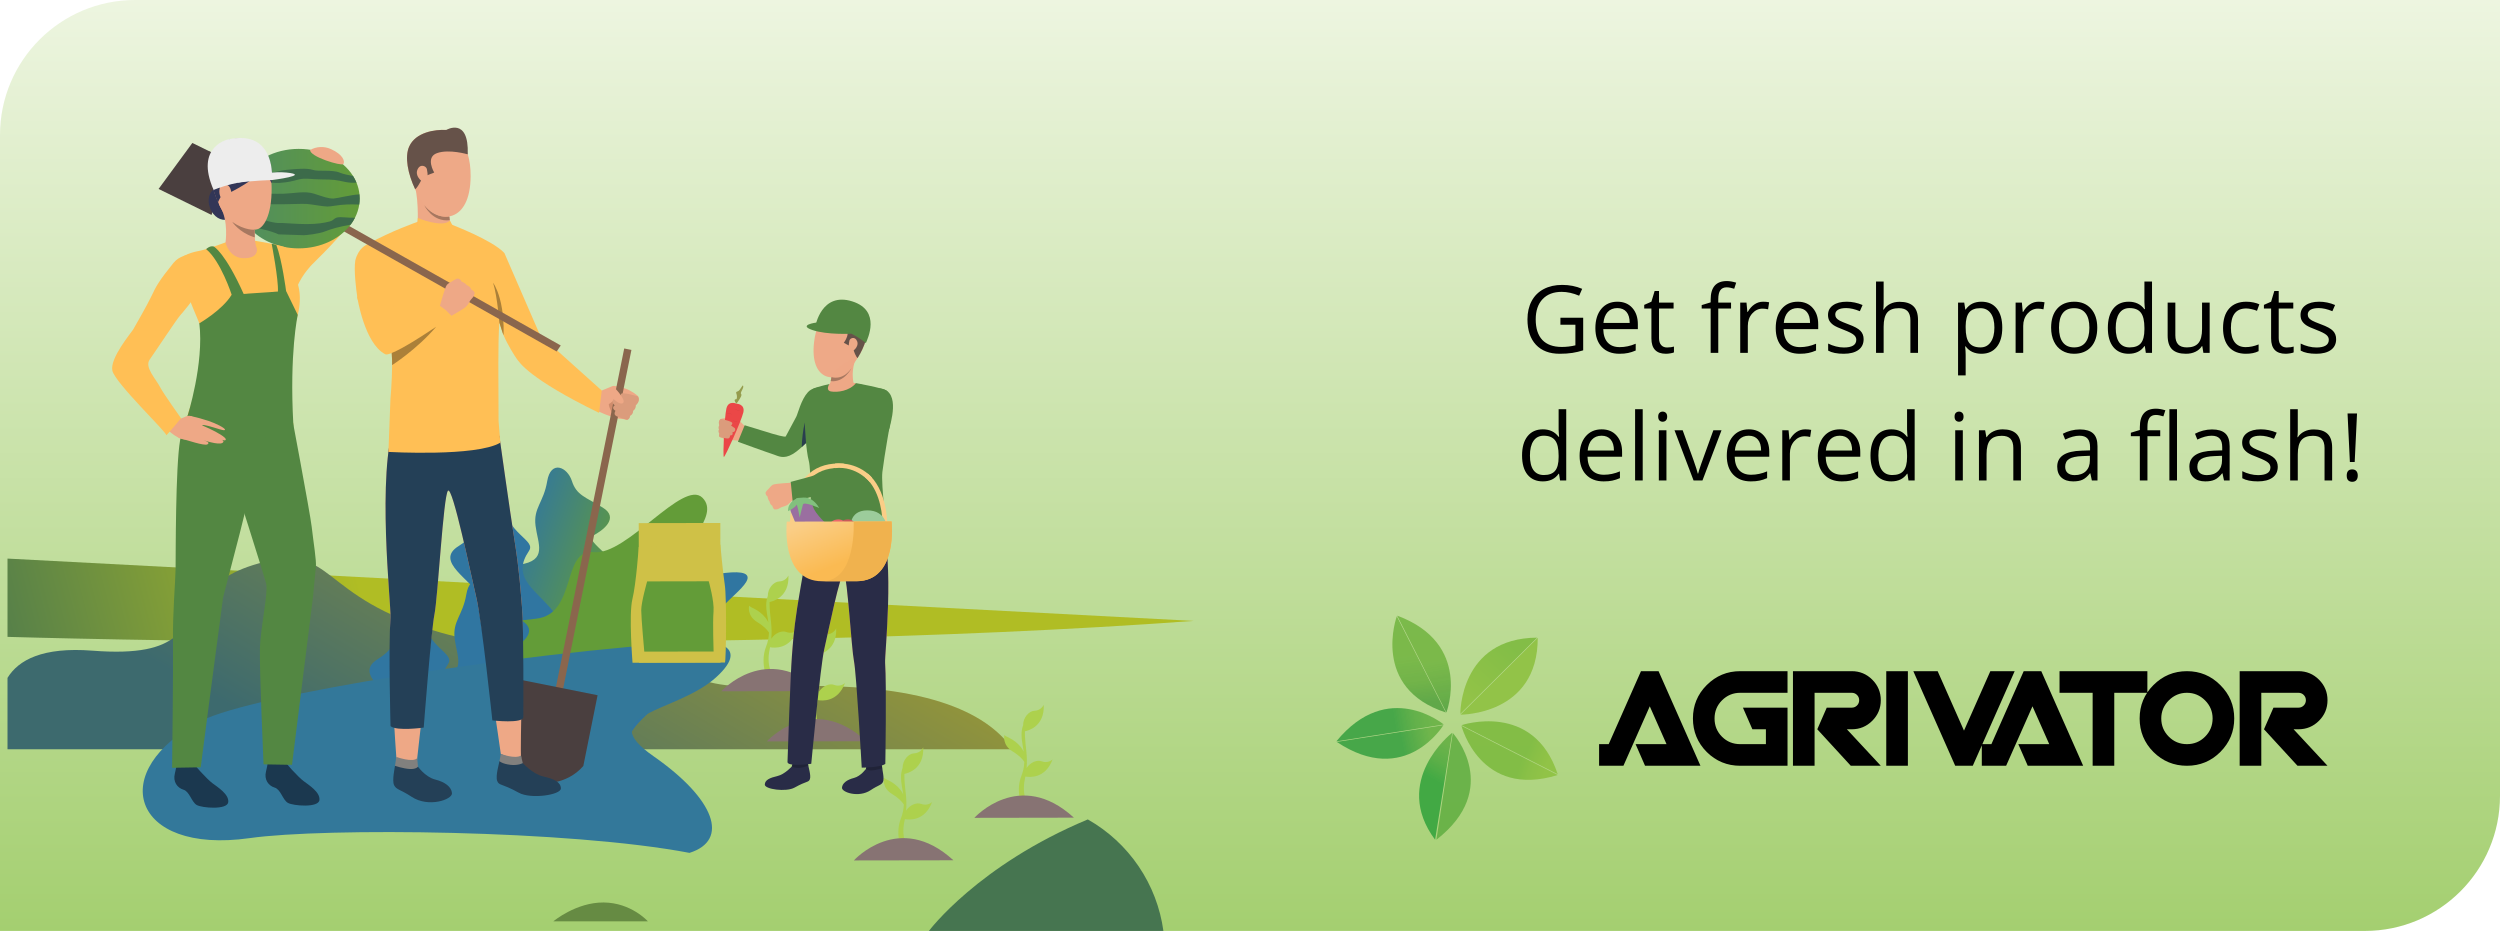 <svg width="333" height="124" viewBox="0 0 333 124" fill="none" xmlns="http://www.w3.org/2000/svg">
<path d="M0 18C0 8.059 8.059 0 18 0H333V106C333 115.941 324.941 124 315 124H0V18Z" fill="url(#paint0_linear)"/>
<path d="M193.333 97.688C193.333 97.688 185.31 104.011 191.156 111.856L193.437 97.614L193.333 97.688Z" fill="url(#paint1_linear)"/>
<path d="M191.324 111.856L193.512 97.633C193.576 97.707 200.113 105.036 191.324 111.856Z" fill="url(#paint2_linear)"/>
<path d="M194.665 96.684C194.665 96.684 197.164 106.437 207.49 103.231L194.665 96.684Z" fill="url(#paint3_linear)"/>
<path d="M194.665 96.594C194.665 96.594 204.269 93.344 207.49 103.126L194.665 96.594Z" fill="url(#paint4_linear)"/>
<path d="M194.516 95.088C194.516 95.088 194.407 84.992 204.746 84.933L194.516 95.088Z" fill="url(#paint5_linear)"/>
<path d="M204.828 84.947L194.531 95.192C194.531 95.192 204.865 95.299 204.828 84.947Z" fill="url(#paint6_linear)"/>
<path d="M192.592 94.909L186.055 82.09C186.055 82.09 182.556 91.643 192.592 94.909Z" fill="url(#paint7_linear)"/>
<path d="M186.095 82L192.657 94.909C192.657 94.909 196.196 85.728 186.095 82Z" fill="url(#paint8_linear)"/>
<path d="M178.06 98.824L192.257 96.594C192.257 96.594 187.223 104.941 178.06 98.824Z" fill="url(#paint9_linear)"/>
<path d="M178 98.749L192.309 96.505C192.309 96.505 184.897 90.316 178 98.749Z" fill="url(#paint10_linear)"/>
<path d="M219.12 102L217.86 99.12H221.982L219.75 94.08L216.24 102H213V99.12H214.278L218.58 89.4H220.92L226.5 102H219.12ZM231.798 102C230.058 102 228.57 101.388 227.334 100.164C226.11 98.928 225.498 97.44 225.498 95.7C225.498 93.96 226.11 92.478 227.334 91.254C228.57 90.018 230.058 89.4 231.798 89.4H238.098V92.28H231.798C230.85 92.28 230.04 92.616 229.368 93.288C228.708 93.948 228.378 94.752 228.378 95.7C228.378 96.66 228.708 97.47 229.368 98.13C230.028 98.79 230.838 99.12 231.798 99.12H235.218V97.14H233.418L232.158 94.26H238.098V102H231.798ZM246.526 102L242.062 97.14L243.322 94.26H246.652C246.928 94.26 247.162 94.164 247.354 93.972C247.546 93.78 247.642 93.546 247.642 93.27C247.642 92.994 247.546 92.76 247.354 92.568C247.162 92.376 246.928 92.28 246.652 92.28H241.702V102H238.822V89.4H246.652C247.72 89.4 248.632 89.778 249.388 90.534C250.144 91.29 250.522 92.202 250.522 93.27C250.522 94.338 250.144 95.25 249.388 96.006C248.632 96.762 247.72 97.14 246.652 97.14H246.004L250.522 102H246.526ZM251.25 102V89.4H254.13V102H251.25ZM262.774 102H260.434L254.854 89.4H258.094L261.604 97.32L265.114 89.4H268.354L262.774 102ZM270.097 102L268.837 99.12H272.959L270.727 94.08L267.217 102H263.977V99.12H265.255L269.557 89.4H271.897L277.477 102H270.097ZM281.62 92.28V102H278.74V92.28H274.33V89.4H286.03V92.28H281.62ZM294.72 95.7C294.72 94.764 294.384 93.96 293.712 93.288C293.04 92.616 292.236 92.28 291.3 92.28C290.364 92.28 289.56 92.616 288.888 93.288C288.216 93.96 287.88 94.764 287.88 95.7C287.88 96.648 288.216 97.458 288.888 98.13C289.548 98.79 290.352 99.12 291.3 99.12C292.248 99.12 293.052 98.79 293.712 98.13C294.384 97.458 294.72 96.648 294.72 95.7ZM297.6 95.7C297.6 97.44 296.982 98.928 295.746 100.164C294.522 101.388 293.04 102 291.3 102C289.56 102 288.072 101.388 286.836 100.164C285.612 98.928 285 97.44 285 95.7C285 93.96 285.612 92.478 286.836 91.254C288.072 90.018 289.56 89.4 291.3 89.4C293.04 89.4 294.522 90.018 295.746 91.254C296.982 92.478 297.6 93.96 297.6 95.7ZM306.028 102L301.564 97.14L302.824 94.26H306.154C306.43 94.26 306.664 94.164 306.856 93.972C307.048 93.78 307.144 93.546 307.144 93.27C307.144 92.994 307.048 92.76 306.856 92.568C306.664 92.376 306.43 92.28 306.154 92.28H301.204V102H298.324V89.4H306.154C307.222 89.4 308.134 89.778 308.89 90.534C309.646 91.29 310.024 92.202 310.024 93.27C310.024 94.338 309.646 95.25 308.89 96.006C308.134 96.762 307.222 97.14 306.154 97.14H305.506L310.024 102H306.028Z" fill="black"/>
<g clip-path="url(#clip0)">
<path d="M159 82.704L1 74.403V84.831C1 84.831 93.017 87.576 159 82.704Z" fill="url(#paint11_linear)"/>
<path d="M134.876 99.802H1V90.292C2.457 87.909 5.688 86.152 12.319 86.669C18.467 87.15 21.449 86.295 23.283 84.832C26.674 82.131 26.145 77.344 34.454 75.046C44.741 72.195 41.996 79.488 58.743 84.272C59.495 84.486 60.203 84.669 60.877 84.828C66.367 86.133 69.439 85.714 71.569 84.828C75.018 83.391 76.003 80.739 80.807 82.219C83.505 83.05 85.323 83.939 86.647 84.828C92.055 88.44 89.185 91.997 104.265 91.45C123.028 90.77 131.399 94.82 134.876 99.802Z" fill="url(#paint12_linear)"/>
<path d="M73.706 122.722C73.706 122.722 76.727 120.18 80.41 120.21C84.093 120.241 86.296 122.722 86.296 122.722H73.706Z" fill="#668B43"/>
<path d="M154.965 124H123.732C123.732 124 130.255 115.252 144.895 109.147C147.606 110.684 149.924 112.824 151.67 115.4C153.417 117.976 154.544 120.919 154.965 124Z" fill="url(#paint13_linear)"/>
<path d="M71.808 92.183C71.808 92.183 74.088 91.183 74.735 89.006C75.382 86.828 75.796 83.829 77.563 83.057C79.33 82.285 83.044 80.223 83.152 77.643C83.26 75.063 77.671 72.004 78.958 71.359C80.246 70.715 82.567 69.006 80.284 67.609C77.999 66.213 76.786 65.968 76.181 64.078C75.577 62.188 73.373 61.219 72.887 64.096C72.401 66.972 71.036 67.628 71.333 70.027C71.63 72.425 73.012 74.68 69.157 75.215C65.301 75.749 66.704 78.349 67.564 80.243C68.424 82.137 68.642 89.609 68.899 90.908C69.155 92.207 70.232 93.056 71.808 92.183Z" fill="url(#paint14_linear)"/>
<path d="M70.836 93.487C70.836 93.487 76.071 91.516 77.703 91.871C79.334 92.225 82.361 93.084 83.556 91.723C84.75 90.362 85.715 85.77 89.549 86.284C93.384 86.797 94.798 85.886 94.577 83.598C94.355 81.31 100.569 77.85 99.449 76.593C98.329 75.337 89.86 77.65 87.344 78.529C84.828 79.407 82.389 77.402 80.999 79.839C79.61 82.275 74.961 84.359 73.415 83.94C71.868 83.522 70.621 83.305 70.242 85.619C69.863 87.933 68.3 89.352 67.889 90.787C67.477 92.222 66.93 93.265 70.836 93.487Z" fill="url(#paint15_linear)"/>
<path d="M66.955 66.838C66.769 65.424 64.327 64.768 63.943 66.542C63.559 68.316 64.455 70.663 61.102 72.726C57.749 74.788 62.874 77.226 64.128 79.702C65.383 82.178 65.164 84.897 66.208 87.044C67.253 89.192 67.01 93.365 68.822 92.412C70.635 91.46 70.049 89.188 71.093 86.693C72.138 84.199 75.633 83.616 73.287 80.949C70.941 78.282 68.183 76.747 70.455 73.387C71.46 71.907 67.533 71.236 66.955 66.838Z" fill="url(#paint16_linear)"/>
<path d="M67.653 92.068C67.653 92.068 69.463 90.379 68.538 86.747C67.612 83.114 65.863 83.009 71.397 82.41C76.931 81.812 74.742 73.038 79.094 73.545C83.446 74.053 91.021 63.755 93.566 66.3C96.111 68.846 90.028 73.066 91.618 75.531C93.207 77.997 92.732 80.259 87.594 80.417C82.456 80.575 87.833 89.967 80.984 89.848C74.135 89.73 73.072 98.332 67.653 92.068Z" fill="url(#paint17_linear)"/>
<path d="M61.038 107.242C61.038 107.242 63.318 106.242 63.965 104.065C64.612 101.888 65.026 98.888 66.793 98.116C68.56 97.344 72.273 95.282 72.382 92.702C72.491 90.122 66.9 87.063 68.188 86.419C69.476 85.776 71.797 84.065 69.513 82.669C67.229 81.272 66.016 81.028 65.411 79.137C64.807 77.247 62.602 76.278 62.117 79.155C61.631 82.032 60.266 82.688 60.562 85.086C60.858 87.484 62.242 89.74 58.386 90.275C54.531 90.81 55.934 93.408 56.794 95.302C57.654 97.196 57.871 104.668 58.129 105.968C58.386 107.267 59.465 108.116 61.038 107.242Z" fill="url(#paint18_linear)"/>
<path d="M60.066 108.545C60.066 108.545 65.301 106.574 66.932 106.928C68.563 107.282 71.591 108.142 72.787 106.78C73.982 105.419 74.945 100.828 78.78 101.341C82.615 101.854 84.028 100.944 83.807 98.656C83.587 96.367 89.8 92.908 88.68 91.651C87.559 90.393 79.091 92.708 76.575 93.586C74.059 94.465 71.62 92.459 70.229 94.896C68.839 97.333 64.192 99.416 62.645 98.999C61.099 98.581 59.851 98.363 59.473 100.677C59.094 102.991 57.531 104.41 57.12 105.845C56.708 107.279 56.161 108.323 60.066 108.545Z" fill="url(#paint19_linear)"/>
<path d="M56.185 81.896C55.999 80.482 53.557 79.831 53.173 81.6C52.79 83.37 53.685 85.721 50.333 87.785C46.98 89.848 52.105 92.285 53.359 94.761C54.613 97.237 54.394 99.956 55.439 102.103C56.484 104.25 56.24 108.423 58.053 107.471C59.865 106.52 59.278 104.247 60.323 101.752C61.368 99.258 64.862 98.675 62.516 96.008C60.17 93.341 57.413 91.806 59.685 88.447C60.69 86.966 56.764 86.295 56.185 81.896Z" fill="url(#paint20_linear)"/>
<path d="M56.884 107.127C56.884 107.127 58.694 105.437 57.769 101.805C56.843 98.173 55.093 98.068 60.627 97.47C66.161 96.872 63.972 88.092 68.324 88.604C72.677 89.115 80.25 78.816 82.798 81.361C85.347 83.905 79.26 88.126 80.849 90.592C82.438 93.058 81.964 95.319 76.826 95.477C71.689 95.635 77.065 105.027 70.216 104.908C63.368 104.79 62.301 113.391 56.884 107.127Z" fill="url(#paint21_linear)"/>
<path d="M95.364 90.236C90.108 94.991 78.842 95.01 87.044 100.725C95.246 106.441 97.198 111.915 91.841 113.603C75.833 110.552 43.272 110.22 33.247 111.639C17.451 113.875 13.992 102.588 26.973 95.949C33.39 92.668 67.937 86.996 93.568 85.408H93.575C93.822 85.413 100.526 85.568 95.364 90.236Z" fill="url(#paint22_linear)"/>
<path d="M102.569 86.21C103.115 86.314 105.222 86.528 106.194 83.939C105.999 84.109 105.761 84.222 105.505 84.265C105.25 84.308 104.987 84.279 104.747 84.183C104.126 83.952 103.205 84.326 102.736 85.087C102.886 83.441 102.576 82.312 102.517 80.811C102.507 80.583 102.506 80.376 102.51 80.186C102.885 80.117 105.159 79.581 105.018 76.654C104.906 76.887 104.732 77.085 104.514 77.225C104.297 77.365 104.044 77.443 103.785 77.448C103.048 77.485 102.265 78.357 102.272 79.379C102.127 79.777 102.055 80.198 102.059 80.622C102.049 81.349 102.237 82.096 102.351 82.917C102.246 82.686 102.112 82.469 101.953 82.272C101.011 81.115 99.983 80.974 99.789 80.677C99.789 80.677 99.426 81.996 100.893 82.883C101.792 83.426 102.228 83.941 102.432 84.26C102.408 84.908 102.273 85.547 102.034 86.15C101.127 88.462 102.379 90.882 102.379 90.882L103.18 90.388C103.18 90.388 101.963 88.99 102.52 86.49C102.54 86.391 102.548 86.305 102.569 86.21Z" fill="#ADD14D"/>
<path d="M96.076 92.078C96.076 92.078 102.085 85.406 109.336 92.056L96.076 92.078Z" fill="#877373"/>
<path d="M108.93 93.252C109.475 93.355 111.582 93.57 112.555 90.98C112.36 91.15 112.121 91.263 111.866 91.306C111.61 91.349 111.348 91.321 111.108 91.224C110.487 90.994 109.565 91.368 109.095 92.128C109.246 90.482 108.936 89.353 108.877 87.852C108.868 87.624 108.867 87.418 108.871 87.227C109.245 87.158 111.519 86.623 111.378 83.696C111.266 83.929 111.092 84.126 110.875 84.267C110.657 84.407 110.405 84.484 110.146 84.49C109.408 84.526 108.626 85.399 108.633 86.42C108.488 86.818 108.416 87.24 108.42 87.663C108.411 88.391 108.598 89.137 108.712 89.959C108.606 89.728 108.473 89.511 108.314 89.313C107.372 88.156 106.344 88.015 106.15 87.718C106.15 87.718 105.787 89.037 107.254 89.925C108.153 90.467 108.588 90.983 108.793 91.302C108.769 91.95 108.634 92.589 108.395 93.192C107.488 95.503 108.739 97.924 108.739 97.924L109.541 97.43C109.541 97.43 108.323 96.031 108.88 93.531C108.9 93.433 108.911 93.347 108.93 93.252Z" fill="#ADD14D"/>
<path d="M102.139 98.756C102.139 98.756 108.149 92.084 115.399 98.734L102.139 98.756Z" fill="#877373"/>
<path d="M120.525 109.107C121.07 109.211 123.178 109.425 124.149 106.835C123.954 107.005 123.716 107.118 123.461 107.161C123.205 107.204 122.943 107.176 122.703 107.079C122.082 106.849 121.16 107.223 120.691 107.984C120.841 106.338 120.531 105.208 120.472 103.707C120.463 103.479 120.462 103.273 120.466 103.082C120.84 103.014 123.114 102.478 122.973 99.552C122.861 99.785 122.687 99.982 122.47 100.123C122.252 100.263 122 100.34 121.741 100.346C121.004 100.383 120.221 101.255 120.228 102.277C120.083 102.675 120.011 103.096 120.015 103.52C120.006 104.247 120.193 104.993 120.308 105.815C120.201 105.584 120.068 105.368 119.909 105.17C118.967 104.013 117.939 103.872 117.745 103.575C117.745 103.575 117.382 104.894 118.849 105.78C119.748 106.324 120.183 106.839 120.388 107.158C120.364 107.806 120.229 108.445 119.99 109.047C119.082 111.359 120.335 113.78 120.335 113.78L121.136 113.286C121.136 113.286 119.918 111.888 120.475 109.387C120.495 109.288 120.506 109.202 120.525 109.107Z" fill="#ADD14D"/>
<path d="M113.734 114.611C113.734 114.611 119.744 107.939 126.994 114.589L113.734 114.611Z" fill="#877373"/>
<path d="M136.577 103.432C137.123 103.536 139.23 103.75 140.202 101.161C140.007 101.331 139.768 101.443 139.513 101.487C139.257 101.53 138.995 101.501 138.755 101.405C138.133 101.173 137.213 101.548 136.743 102.308C136.894 100.663 136.584 99.533 136.524 98.032C136.514 97.805 136.514 97.597 136.518 97.407C136.892 97.339 139.166 96.802 139.025 93.876C138.914 94.109 138.739 94.307 138.522 94.447C138.304 94.587 138.052 94.665 137.793 94.671C137.055 94.707 136.272 95.579 136.28 96.601C136.134 96.999 136.062 97.42 136.067 97.844C136.057 98.571 136.245 99.317 136.358 100.138C136.253 99.908 136.119 99.691 135.96 99.493C135.018 98.337 133.99 98.196 133.796 97.899C133.796 97.899 133.433 99.218 134.9 100.104C135.799 100.648 136.235 101.163 136.44 101.482C136.415 102.13 136.281 102.769 136.041 103.372C135.134 105.683 136.387 108.104 136.387 108.104L137.187 107.61C137.187 107.61 135.971 106.212 136.527 103.712C136.547 103.613 136.558 103.528 136.577 103.432Z" fill="#ADD14D"/>
<path d="M129.784 108.937C129.784 108.937 135.793 102.265 143.044 108.914L129.784 108.937Z" fill="#877373"/>
<path d="M79.833 52.15C79.833 52.15 81.351 51.519 81.585 51.43C81.819 51.341 82.503 51.499 83.272 51.747C84.04 51.996 84.966 52.678 85.004 52.811C85.041 52.944 85.141 53.063 85.022 53.4C84.937 53.617 84.798 53.808 84.617 53.956C84.617 53.956 84.667 54.439 84.299 54.683C84.312 54.825 84.279 54.967 84.206 55.09C84.133 55.212 84.023 55.309 83.892 55.365C83.892 55.365 83.868 55.795 83.515 55.921C83.515 55.921 82.83 55.762 82.559 55.778C82.289 55.795 80.887 55.369 79.606 54.755C79.602 54.754 78.16 54.136 79.833 52.15Z" fill="#EEA886"/>
<path d="M81.957 53.118C81.957 53.118 81.38 53.707 81.134 53.791C80.888 53.875 81.771 55.508 81.771 55.508C81.771 55.508 82.657 53.837 81.957 53.118Z" fill="#CF8C6C"/>
<path d="M79.294 52.185C79.294 52.185 80.011 52.246 80.477 52.133C80.943 52.021 79.964 54.283 79.964 54.283C79.964 54.283 79.064 53.358 78.387 53.201C77.711 53.044 79.294 52.185 79.294 52.185Z" fill="#EEA886"/>
<path d="M83.145 46.416L73.663 93.445L74.625 93.638L84.107 46.609L83.145 46.416Z" fill="#8A664D"/>
<path d="M69.499 90.58L67.6 100.003C68.705 103.363 71.98 104.333 71.98 104.333C71.98 104.333 75.378 104.7 77.699 102.03L79.598 92.606L69.499 90.58Z" fill="#4A3F3F"/>
<path d="M69.566 101.577C69.566 101.577 70.939 103.1 72.331 103.418C73.723 103.736 74.697 104.142 74.709 105.017C74.721 105.892 70.707 106.477 69.114 105.597C66.735 104.283 66.494 104.681 66.229 104.023C65.964 103.364 66.509 101.604 66.525 101.393C66.544 101.134 69.566 101.577 69.566 101.577Z" fill="#244057"/>
<path d="M55.584 101.999C55.584 101.999 56.595 103.483 57.944 103.826C59.275 104.162 60.137 104.803 60.204 105.652C60.271 106.502 57.072 107.624 54.821 106.129C53.342 105.15 52.791 105.206 52.492 104.583C52.194 103.959 52.596 102.216 52.614 102.006C52.636 101.757 55.584 101.999 55.584 101.999Z" fill="#244057"/>
<path d="M66.511 58.052C66.511 58.052 67.923 68.118 68.517 71.865C69.212 76.247 69.338 78.662 69.533 80.931C69.779 83.783 69.24 100.013 69.411 100.847C69.581 101.681 66.708 100.421 66.708 100.421C66.708 100.421 64.171 82.642 63.447 79.604C62.774 76.776 60.272 64.598 59.662 65.372C59.053 66.146 58.32 79.59 57.872 81.822C57.425 84.054 55.542 101.263 55.542 101.263C55.542 101.263 53.631 101.698 52.8 100.999C52.8 100.999 51.734 86.398 52.014 82.213C52.121 80.619 50.108 63.099 52.639 56.041C53.976 52.309 66.511 58.052 66.511 58.052Z" fill="#EEA886"/>
<path d="M66.511 58.052C66.511 58.052 67.923 68.118 68.517 71.865C69.212 76.247 69.338 78.662 69.533 80.931C69.779 83.783 69.704 94.644 69.709 95.494C69.716 96.439 65.581 95.958 65.581 95.958C65.581 95.958 64.171 82.642 63.447 79.604C62.774 76.776 60.272 64.598 59.662 65.372C59.053 66.146 58.32 79.59 57.872 81.822C57.425 84.054 56.439 96.914 56.439 96.914C56.439 96.914 52.85 97.421 52.02 96.723C52.02 96.723 51.732 86.397 52.012 82.211C52.12 80.617 50.107 63.097 52.638 56.039C53.976 52.309 66.511 58.052 66.511 58.052Z" fill="#244057"/>
<path d="M66.712 100.421C66.712 100.421 68.628 101.146 69.395 100.631L69.634 101.644C69.634 101.644 69.018 102.003 67.957 101.871C66.895 101.739 66.529 101.394 66.529 101.394L66.712 100.421Z" fill="#81807E"/>
<path d="M52.786 100.815C52.786 100.815 54.989 101.627 55.574 100.984L55.675 102.12C55.675 102.12 55.457 102.473 54.597 102.432C53.736 102.39 52.616 102.009 52.616 102.009L52.786 100.815Z" fill="#81807E"/>
<path d="M80.153 52.017L79.794 54.995C70.436 50.431 69.209 48.277 68.864 47.839C68.625 47.537 67.589 45.887 67.08 44.661C67.037 44.559 67 44.461 66.964 44.365L66.513 42.962C66.311 45.822 66.395 50.17 66.408 56.068L66.642 58.965C63.463 60.86 51.74 60.197 51.74 60.197L52.004 53.207C52.004 53.207 52.223 50.753 52.231 48.627C52.231 48.384 52.231 48.145 52.226 47.913C52.226 47.913 52.216 47.559 52.177 47.019C52.093 45.844 51.869 43.79 51.301 42.581C50.49 40.867 47.803 39.949 47.649 39.897H47.643C47.643 39.897 47.623 39.781 47.593 39.58C47.593 39.553 47.587 39.54 47.587 39.54C47.447 38.599 47.109 36.035 47.327 34.684C47.755 33.01 48.777 32.628 49.063 32.467C52.041 30.799 55.637 29.541 55.637 29.541C56.553 29.593 59.289 29.844 60.169 29.926C60.169 29.926 65.592 31.984 67.183 33.7L71.936 44.646L80.153 52.017Z" fill="#FFBF55"/>
<path d="M60.898 31.169C60.898 31.169 59.067 32.168 55.602 30.466C55.602 30.466 55.85 27.021 55.254 24.736C54.657 22.451 59.863 27.945 59.863 27.945C59.805 27.983 59.783 28.207 59.803 28.524C59.81 28.627 59.82 28.74 59.834 28.859C59.853 29.008 59.878 29.168 59.914 29.33C59.923 29.374 59.931 29.419 59.942 29.464C60.107 30.227 60.42 31.022 60.898 31.169Z" fill="#EEA886"/>
<path d="M58.52 39.861C58.52 39.861 54.91 42.056 54.124 42.368C53.56 42.593 52.766 41.742 52.035 39.72C52.035 39.72 50.063 36.911 47.58 39.541C47.58 39.541 48.528 45.77 51.323 47.187C52.246 47.654 60.242 42.062 60.242 42.062C60.242 42.062 59.282 40.705 58.52 39.861Z" fill="#FFBF55"/>
<path d="M55.653 29.041C55.653 29.041 58.976 30.416 59.923 29.378L60.226 29.934L61.318 31.444C61.318 31.444 56.645 32.725 55.482 31.239L55.653 29.041Z" fill="#FFBF55"/>
<path d="M67.08 44.665C67.037 44.563 67 44.465 66.964 44.369L66.513 42.966C66.513 42.966 66.452 42.191 66.333 41.194C66.192 40.027 65.972 38.555 65.677 37.66C65.677 37.66 66.166 38.296 66.568 39.745C66.624 39.944 66.677 40.159 66.728 40.389C66.961 41.456 67.128 42.866 67.08 44.665Z" fill="#AB8039"/>
<path d="M58.105 43.517C55.504 46.563 52.228 48.63 52.228 48.63C52.228 48.387 52.228 48.148 52.223 47.915C52.223 47.915 52.213 47.562 52.174 47.021L52.188 47.015C53.66 46.439 56.482 44.58 56.743 44.407C56.752 44.403 58.101 43.518 58.105 43.517Z" fill="#AB8039"/>
<path d="M59.913 29.33C57.565 29.613 56.521 27.34 56.521 27.34C58.086 29.252 59.822 28.832 59.866 28.822C59.88 28.971 59.881 29.168 59.913 29.33Z" fill="#A77860"/>
<path d="M31.395 22.683L31.941 21.879L74.693 46.018L74.147 46.822L31.395 22.683Z" fill="#8A664D"/>
<path d="M31.941 21.879L27.877 20.17L27.6 20.659L31.537 22.763L31.941 21.879Z" fill="#4A3F3F"/>
<path d="M25.621 19.041L30.401 21.388L28.178 28.63L21.124 25.168L25.621 19.041Z" fill="#4A3F3F"/>
<path d="M63.223 39.048C63.223 39.048 63.154 39.395 63.049 39.532C63.049 39.532 62.841 39.77 62.702 39.943C62.666 39.988 62.632 40.035 62.601 40.084C62.516 40.228 62.371 40.571 62.067 40.861C61.764 41.151 60.136 42.062 60.136 42.062L59.392 41.325L58.595 40.734C58.595 40.734 59.267 38.259 59.517 37.954C59.542 37.926 59.569 37.899 59.597 37.874C59.836 37.636 60.11 37.563 60.248 37.453C60.3 37.413 60.835 37.051 61.021 37.105C61.279 37.18 61.427 37.336 61.481 37.511C61.481 37.511 61.98 37.679 62.167 37.979C62.167 37.979 62.631 38.119 62.758 38.558C62.755 38.56 63.208 38.756 63.223 39.048Z" fill="#EEA886"/>
<path d="M95.948 69.66L85.079 69.679L85.112 88.267L95.98 88.248L95.948 69.66Z" fill="#CFC147"/>
<path d="M95.948 72.549C95.948 72.549 96.289 76.302 96.543 77.907C96.797 79.511 96.728 87.891 96.561 88.253L84.252 88.274C84.252 88.274 83.738 81.815 84.237 79.796C84.735 77.778 85.081 72.85 85.081 72.85L95.948 72.549Z" fill="#CFC147"/>
<path d="M86.201 77.441C86.201 77.441 85.41 80.198 85.412 81.284C85.415 82.37 85.819 86.796 85.819 86.796L95.051 86.781C95.051 86.781 94.918 82.855 95.042 81.477C95.165 80.099 94.405 77.426 94.405 77.426L86.201 77.441Z" fill="#639C38"/>
<path d="M84.805 52.755C84.805 52.755 82.862 52.176 82.73 52.477C82.598 52.777 82.73 52.968 82.73 52.968L81.821 53.091C81.821 53.091 81.264 53.511 81.887 53.992C81.887 53.992 81.33 54.33 81.984 54.723C81.984 54.723 81.715 55.11 81.984 55.346C82.253 55.581 83.506 55.92 83.506 55.92C83.506 55.92 83.882 55.901 83.921 55.389C84.047 55.326 84.154 55.228 84.227 55.107C84.301 54.986 84.338 54.847 84.335 54.705C84.335 54.705 84.71 54.511 84.687 53.986C84.687 53.986 85.348 53.469 84.997 52.828C85.002 52.828 84.887 52.779 84.805 52.755Z" fill="#DB9C7C"/>
<path d="M81.683 51.471C81.683 51.471 82.689 52.431 83.006 53.196C83.079 53.369 83.116 53.55 82.982 53.681C82.849 53.813 82.487 53.787 82.027 53.393C81.567 52.999 80.799 52.699 80.799 52.699C80.799 52.699 80.451 52.157 81.683 51.471Z" fill="#EEA886"/>
<path d="M105.507 102.058C105.507 102.058 104.539 103.144 103.552 103.37C102.564 103.595 101.879 103.888 101.871 104.509C101.862 105.129 104.71 105.533 105.837 104.906C107.519 103.969 107.691 104.251 107.877 103.784C108.062 103.316 107.65 102.069 107.662 101.92C107.676 101.737 105.507 102.058 105.507 102.058Z" fill="#292C47"/>
<path d="M115.416 102.324C115.416 102.324 114.703 103.378 113.748 103.623C112.807 103.861 112.196 104.321 112.151 104.924C112.106 105.527 114.375 106.313 115.967 105.251C117.013 104.553 117.4 104.592 117.613 104.15C117.827 103.707 117.5 102.467 117.521 102.323C117.547 102.146 115.416 102.324 115.416 102.324Z" fill="#292C47"/>
<path d="M107.53 101.232C107.53 101.232 106.176 101.751 105.628 101.391L105.462 102.106C105.462 102.106 105.899 102.358 106.651 102.265C107.404 102.172 107.662 101.922 107.662 101.922L107.53 101.232Z" fill="#202338"/>
<path d="M117.395 101.476C117.395 101.476 115.837 102.057 115.422 101.602L115.353 102.408C115.353 102.408 115.508 102.657 116.118 102.625C116.728 102.594 117.521 102.322 117.521 102.322L117.395 101.476Z" fill="#202338"/>
<path d="M108.336 71.183C108.336 71.183 106.59 78.343 106.178 81C105.7 84.107 105.613 85.819 105.48 87.427C105.313 89.449 105.734 100.949 105.615 101.54C105.497 102.131 107.527 101.232 107.527 101.232C107.527 101.232 109.279 88.627 109.787 86.472C110.257 84.466 112.001 75.829 112.435 76.377C112.868 76.925 113.42 86.45 113.743 88.031C114.066 89.612 115.441 101.802 115.441 101.802C115.441 101.802 116.795 102.105 117.383 101.609C117.383 101.609 118.1 91.258 117.895 88.294C117.816 87.164 119.199 74.744 117.389 69.748C116.436 67.108 108.336 71.183 108.336 71.183Z" fill="#EEA886"/>
<path d="M108.149 69.653C108.149 69.653 106.59 78.343 106.178 81C105.7 84.107 105.613 85.819 105.48 87.427C105.313 89.449 104.895 100.896 104.894 101.5C104.894 102.169 108.06 101.738 108.06 101.738C108.06 101.738 109.284 88.632 109.79 86.475C110.26 84.469 112.005 75.831 112.438 76.379C112.871 76.927 113.423 86.452 113.746 88.033C114.07 89.615 114.782 102.251 114.782 102.251C114.782 102.251 117.338 102.239 117.924 101.742C117.924 101.742 118.104 91.257 117.895 88.296C117.816 87.167 119.199 74.746 117.389 69.75C116.436 67.108 108.149 69.653 108.149 69.653Z" fill="#292C47"/>
<path d="M99.607 57.191C99.607 57.191 98.695 56.245 98.581 56.111C98.467 55.976 97.994 55.844 97.437 55.737C96.881 55.631 96.084 55.737 96.013 55.806C95.942 55.874 95.843 55.914 95.802 56.16C95.78 56.322 95.801 56.486 95.861 56.637C95.861 56.637 95.667 56.917 95.813 57.193C95.765 57.28 95.743 57.379 95.752 57.478C95.76 57.577 95.797 57.671 95.859 57.749C95.859 57.749 95.7 58.019 95.875 58.214C95.875 58.214 96.299 58.373 96.512 58.452C96.692 58.513 97.687 58.663 98.682 58.719C98.68 58.719 99.962 58.972 99.607 57.191Z" fill="#EEA886"/>
<path d="M98.293 58.844C98.293 58.844 102.34 60.316 103.071 60.544C103.628 60.718 104.345 61.234 105.644 60.45C106.248 60.085 107.05 59.343 107.794 58.577C107.966 58.4 108.134 58.222 108.297 58.047C109.142 57.137 109.82 56.311 109.897 56.18C110.051 55.914 113.105 53.71 110.977 52.233C110.499 51.902 108.661 51.106 107.618 52.237C106.702 53.232 106.281 55.097 106.06 55.518C105.798 56.016 104.662 58.126 104.662 58.126C104.598 58.285 103.058 57.825 102.849 57.763C102.239 57.581 99.192 56.643 99.192 56.643L98.293 58.844Z" fill="#538742"/>
<path d="M114.234 47.687C113.853 48.298 113.405 48.865 112.899 49.379C111.227 51.047 107.854 50.681 108.43 45.603C108.54 44.641 108.755 43.876 109.027 43.267C109.994 41.101 111.66 40.925 111.66 40.925C112.865 41.005 114.925 41.56 115.429 43.198C115.787 44.366 115.202 46.152 114.234 47.687Z" fill="#EEA987"/>
<path d="M114.234 47.687C114.234 47.687 114.056 47.712 113.589 46.383C113.495 46.117 113.377 46.284 113.337 46.167L112.394 45.66C112.394 45.66 113.575 44.146 112.349 43.535C111.1 42.912 109.027 43.267 109.027 43.267C109.994 41.101 111.66 40.925 111.66 40.925C112.865 41.005 114.925 41.56 115.429 43.198C115.787 44.366 115.202 46.152 114.234 47.687Z" fill="#665249"/>
<path d="M113.14 45.373C113.213 45.031 113.89 44.738 114.175 45.47C114.461 46.202 113.503 46.984 113.249 46.82C112.995 46.657 113.015 45.939 113.14 45.373Z" fill="#EEA987"/>
<path d="M115.334 45.7C115.334 45.7 112.421 43.112 108.612 43.44C108.612 43.44 109.404 38.833 113.533 40.149C117.414 41.381 115.535 45.194 115.334 45.7Z" fill="#538742"/>
<path d="M113.412 44.452C113.412 44.452 110.178 44.63 108.209 43.959C106.24 43.289 108.728 42.966 108.728 42.966C108.728 42.966 110.48 42.645 113.412 44.452Z" fill="#538742"/>
<path d="M111.009 51.038C111.009 51.038 108.572 51.542 108.256 51.821C107.914 52.12 107.233 55.129 107.198 55.94C107.164 56.751 107.378 60.094 107.724 61.355C108.07 62.617 108.051 68.641 107.838 70.39C107.838 70.39 112.885 71.59 118.161 70.895C118.161 70.895 117.326 64.587 117.534 62.858C117.801 60.642 118.671 55.811 118.671 55.811C118.671 55.811 118.6 52.462 118.129 52.067C117.659 51.671 114.018 51.034 114.018 51.034L111.009 51.038Z" fill="#538742"/>
<path d="M110.464 51.598C110.464 51.598 111.213 52.154 113.713 51.054C113.713 51.054 113.347 49.816 113.835 48.217C114.324 46.618 110.73 49.768 110.73 49.768C110.77 49.796 110.778 49.956 110.755 50.179C110.755 50.193 110.755 50.207 110.75 50.222C110.729 50.406 110.696 50.588 110.652 50.767C110.645 50.791 110.64 50.815 110.633 50.84C110.491 51.373 110.464 51.132 110.464 51.598Z" fill="#EEA886"/>
<path d="M110.648 50.767C112.441 50.994 113.416 49.066 113.444 49.009C112.22 50.795 110.748 50.222 110.748 50.222C110.726 50.406 110.693 50.588 110.648 50.767Z" fill="#A77860"/>
<path d="M110.474 51.15C110.474 51.15 109.902 52.002 110.701 52.145C111.5 52.289 113.131 52.11 114.018 51.029C114.016 51.029 111.597 50.824 110.474 51.15Z" fill="#EEA886"/>
<path d="M107.366 59.003C107.366 59.003 107.187 56.655 107.194 56.261C106.956 57.341 106.821 58.442 106.792 59.548L107.366 59.003Z" fill="#2A3E4F"/>
<path d="M98.538 56.097C98.538 56.097 97.582 56.35 97.126 56.716C97.022 56.795 96.936 56.898 96.974 57.025C97.011 57.152 97.245 57.263 97.663 57.171C98.082 57.079 98.663 57.159 98.663 57.159C98.663 57.159 99.066 56.942 98.538 56.097Z" fill="#EEA886"/>
<path d="M105.208 70.225C105.2 70.05 105.048 65.891 107.39 63.443C108.473 62.312 109.916 61.737 111.675 61.734C113.434 61.731 114.879 62.301 115.967 63.429C118.32 65.869 118.179 70.027 118.172 70.204L118.16 70.492L105.22 70.514L105.208 70.225ZM115.529 63.847C114.559 62.842 113.263 62.338 111.674 62.338C110.085 62.338 108.791 62.852 107.826 63.86C105.994 65.766 105.817 68.943 105.806 69.912L117.567 69.892C117.557 68.923 117.368 65.752 115.529 63.847Z" fill="#FACE87"/>
<path d="M103.203 67.859C103.203 67.859 103.507 67.865 103.641 67.802C103.641 67.802 103.88 67.669 104.05 67.585C104.094 67.563 104.14 67.543 104.187 67.525C104.324 67.48 104.638 67.421 104.937 67.219C105.235 67.018 106.298 65.821 106.298 65.821L105.811 65.064L105.458 64.291C105.458 64.291 103.255 64.406 102.955 64.562C102.928 64.576 102.901 64.592 102.876 64.61C102.637 64.769 102.521 64.984 102.404 65.08C102.361 65.115 101.96 65.498 101.971 65.663C101.972 65.755 101.996 65.846 102.041 65.926C102.086 66.006 102.151 66.074 102.23 66.122C102.23 66.122 102.281 66.569 102.499 66.78C102.499 66.78 102.533 67.194 102.88 67.38C102.877 67.38 102.959 67.798 103.203 67.859Z" fill="#EEA886"/>
<path d="M117.348 51.753C116.742 51.659 114.898 51.613 114.273 54.322C113.989 55.556 113.737 56.958 113.706 57.46C113.675 57.962 112.729 61.566 112.39 61.829C111.959 62.165 109.709 62.876 109.5 62.972C108.778 63.299 105.324 64.187 105.324 64.187L105.583 66.808C105.583 66.808 113.171 64.969 113.995 64.524C114.539 64.23 115.333 63.716 116.021 62.275C116.778 60.686 118.473 57.295 118.496 56.972C118.519 56.65 120.046 52.17 117.348 51.753Z" fill="#538742"/>
<path d="M115.875 64.241C115.875 64.241 114.144 62.03 111.227 62.352V61.748C111.227 61.748 114.05 61.355 116.128 63.603L115.875 64.241Z" fill="#FACE87"/>
<path d="M98.099 53.767C98.099 53.767 99.279 53.812 99.011 54.943C98.743 56.074 96.622 60.813 96.416 60.88C96.263 60.728 96.489 55.543 96.757 54.412C97.024 53.282 98.099 53.767 98.099 53.767Z" fill="url(#paint23_linear)"/>
<path d="M98.099 53.767C98.099 53.767 97.775 53.442 97.875 53.254C97.976 53.067 98.134 53.377 98.16 52.886C98.185 52.394 97.859 52.243 98.246 52.135C98.633 52.027 98.911 51.11 98.992 51.404C99.072 51.697 98.733 52.075 98.689 52.314C98.645 52.552 98.864 52.454 98.709 52.804C98.554 53.153 98.099 53.767 98.099 53.767Z" fill="#959C4D"/>
<path d="M97.95 54.578L98.524 54.714L98.531 54.682L97.957 54.547L97.95 54.578Z" fill="#CF433E"/>
<path d="M96.876 55.045L97.45 55.18L97.457 55.149L96.883 55.014L96.876 55.045Z" fill="#CF433E"/>
<path d="M97.601 56.053L98.176 56.188L98.183 56.157L97.609 56.022L97.601 56.053Z" fill="#CF433E"/>
<path d="M96.941 56.629L97.515 56.764L97.522 56.733L96.948 56.597L96.941 56.629Z" fill="#CF433E"/>
<path d="M97.066 57.717L97.641 57.852L97.648 57.821L97.073 57.686L97.066 57.717Z" fill="#CF433E"/>
<path d="M96.16 55.828C96.16 55.828 97.564 56.131 97.542 56.363C97.542 56.424 97.526 56.483 97.496 56.536C97.467 56.589 97.424 56.634 97.373 56.666L97.894 57.053C97.894 57.053 98.094 57.504 97.545 57.59C97.545 57.59 97.775 57.987 97.234 58.01C97.234 58.01 97.268 58.343 97.019 58.396C96.771 58.449 95.875 58.217 95.875 58.217C95.875 58.217 95.673 58.1 95.824 57.77C95.824 57.77 95.595 57.5 95.772 57.203C95.772 57.203 95.613 56.965 95.809 56.647C95.809 56.647 95.575 56.081 96.013 55.803C96.013 55.804 96.098 55.815 96.16 55.828Z" fill="#DB9C7C"/>
<path d="M115.538 67.98C118.086 67.98 118.184 70.383 118.184 70.383L113.311 70.391C113.311 70.391 112.988 67.984 115.538 67.98Z" fill="#9CCC9B"/>
<path d="M112.807 69.189C113.991 69.073 114.13 70.39 114.13 70.39L111.582 70.394C111.582 70.394 111.627 69.307 112.807 69.189Z" fill="#CA595B"/>
<path d="M111.532 69.19C112.717 69.075 112.855 70.392 112.855 70.392H110.307C110.307 70.392 110.348 69.307 111.532 69.19Z" fill="#EC686B"/>
<path d="M105.382 68.27C104.513 66.136 107.974 65.767 108.204 67.175C108.434 68.583 110.806 70.395 110.806 70.395L106.665 71.22C106.665 71.22 106.252 70.403 105.382 68.27Z" fill="#9A6FA0"/>
<path d="M107.04 66.275C108.405 66.211 109.116 67.671 109.116 67.671C109.116 67.671 107.088 66.757 106.952 67.201C106.815 67.644 106.522 68.927 106.522 68.927C106.522 68.927 106.177 66.945 106.084 67.258C105.99 67.571 104.969 68.093 104.969 68.093C104.899 66.901 106.079 66.424 106.079 66.424C106.079 66.424 105.675 66.34 107.04 66.275Z" fill="#82C07E"/>
<path d="M109.51 77.425L114.079 77.418C119.672 77.408 118.764 69.453 118.764 69.453L104.798 69.477C104.798 69.477 103.917 77.435 109.51 77.425Z" fill="url(#paint24_linear)"/>
<path d="M109.51 77.425L114.079 77.418C119.672 77.408 118.764 69.453 118.764 69.453L113.707 69.462C113.707 69.462 114.156 77.418 109.51 77.425Z" fill="#F0B24E"/>
<path d="M55.288 25.184C55.663 25.987 56.126 26.746 56.669 27.447C58.463 29.735 62.637 29.785 62.688 23.497C62.697 22.305 62.546 21.339 62.306 20.558C61.446 17.768 59.438 17.307 59.438 17.307C57.955 17.228 55.359 17.599 54.501 19.527C53.885 20.898 54.334 23.166 55.288 25.184Z" fill="#EEA987"/>
<path d="M55.288 25.184C55.288 25.184 55.502 25.242 56.27 23.688C56.423 23.376 56.543 23.598 56.61 23.461L57.837 22.984C57.837 22.984 56.618 20.96 58.206 20.396C59.825 19.82 62.304 20.56 62.304 20.56C62.478 15.518 59.437 17.31 59.437 17.31C57.953 17.23 55.358 17.601 54.499 19.529C53.885 20.898 54.334 23.166 55.288 25.184Z" fill="#665249"/>
<path d="M56.86 22.523C56.767 22.103 55.934 21.742 55.586 22.646C55.237 23.55 56.419 24.506 56.73 24.308C57.041 24.109 57.012 23.218 56.86 22.523Z" fill="#EEA987"/>
<path d="M39.586 38.17L36.352 32.63C36.352 32.63 38.038 31.985 38.593 31.794C39.148 31.603 40.478 29.683 41.919 28.762C41.919 28.762 36.415 27.855 35.766 27.578L36.34 24.126C36.34 24.126 40.77 25.548 43.188 25.347C45.607 25.146 47.776 25.868 47.62 27.699C47.465 29.53 42.594 34.208 41.576 35.22C41.577 35.222 40.3 36.48 39.586 38.17Z" fill="#FFBF55"/>
<path d="M47.907 26.443C47.908 26.712 47.888 26.981 47.849 27.247C47.758 27.859 47.568 28.452 47.284 29.002C47.118 29.326 46.924 29.636 46.704 29.926C45.277 31.816 42.722 33.078 39.802 33.083C36.844 33.088 34.252 31.799 32.831 29.871C32.5 29.425 32.232 28.936 32.035 28.417C31.847 27.924 31.731 27.406 31.69 26.88C31.679 26.744 31.675 26.608 31.674 26.47C31.674 26.247 31.687 26.025 31.714 25.804C31.752 25.489 31.817 25.178 31.909 24.875C32.042 24.435 32.227 24.012 32.46 23.615C33.761 21.381 36.548 19.836 39.78 19.831C42.94 19.825 45.68 21.294 47.027 23.443C47.205 23.724 47.358 24.021 47.486 24.328C47.694 24.829 47.828 25.357 47.884 25.896C47.901 26.078 47.909 26.26 47.907 26.443Z" fill="url(#paint25_linear)"/>
<path d="M47.482 24.328C46.983 24.37 46.481 24.339 45.992 24.236C44.781 23.966 44.39 23.907 42.908 23.901C41.426 23.895 40.644 23.68 39.786 23.906C38.927 24.131 38.461 24.277 37.25 24.362C36.039 24.447 35.259 24.009 33.971 24.368C33.058 24.623 32.281 24.795 31.908 24.875C32.041 24.435 32.226 24.012 32.459 23.615C33.241 23.261 34.547 22.748 35.179 22.932C36.117 23.202 36.857 22.765 38.106 22.631C39.355 22.497 40.954 22.369 41.657 22.625C42.36 22.881 44.233 22.566 45.249 22.991C45.715 23.188 46.399 23.323 47.023 23.442C47.201 23.724 47.354 24.021 47.482 24.328Z" fill="#3C6B4A"/>
<path d="M47.907 26.443C47.908 26.712 47.888 26.981 47.849 27.247C47.284 27.229 46.709 27.219 46.27 27.233C45.06 27.274 44.199 27.509 43.617 27.51C43.035 27.512 41.467 27.202 40.845 27.165C40.223 27.127 38.465 27.207 37.763 27.208H35.187C34.172 27.208 32.962 27.288 32.962 27.288C32.962 27.288 32.273 27.069 31.688 26.873C31.678 26.738 31.673 26.602 31.672 26.463C31.672 26.241 31.686 26.018 31.712 25.798C32.349 25.798 33.416 25.838 34.441 25.806C35.769 25.765 36.512 25.842 37.837 25.8C39.162 25.758 40.608 25.407 41.819 25.794C43.03 26.18 43.73 26.474 44.436 26.442C44.949 26.419 46.666 25.956 47.879 25.89C47.898 26.073 47.908 26.258 47.907 26.443Z" fill="#3C6B4A"/>
<path d="M47.284 29.002C47.118 29.326 46.924 29.636 46.704 29.926C45.031 30.232 44.208 30.467 43.311 30.818C42.414 31.17 40.718 31.33 40.454 31.33C40.189 31.33 37.109 31.22 37.109 31.22C36.555 30.975 35.98 30.781 35.391 30.638C34.781 30.5 33.639 30.227 32.833 29.871C32.502 29.425 32.234 28.936 32.037 28.417C33.427 28.913 36.502 29.733 37.028 29.702C37.691 29.66 39.369 29.853 40.815 29.85C42.26 29.848 43.194 29.691 43.935 29.494C44.675 29.297 44.366 28.818 45.807 28.946C46.314 28.991 46.831 29.005 47.284 29.002Z" fill="#3C6B4A"/>
<path d="M31.114 26.531C31.552 27.67 31.206 28.861 30.341 29.192C29.475 29.524 28.419 28.869 27.98 27.731C27.541 26.593 27.889 25.401 28.754 25.069C29.62 24.738 30.673 25.393 31.114 26.531Z" fill="#323657"/>
<path d="M36.582 104.907C37.399 105.15 37.647 106.535 38.342 106.941C39.037 107.347 42.428 107.627 42.549 106.568C42.67 105.508 41.124 104.561 40.428 104.033C39.731 103.505 37.959 101.618 37.64 100.926C37.64 100.926 37.453 101.338 36.806 101.287C35.967 101.22 35.77 101.029 35.77 101.029C35.637 101.863 35.516 102.431 35.434 102.749C35.15 103.85 35.764 104.664 36.582 104.907Z" fill="#1B384F"/>
<path d="M24.437 105.189C25.255 105.432 25.503 106.816 26.197 107.223C26.892 107.63 30.284 107.908 30.404 106.849C30.525 105.789 28.979 104.842 28.284 104.314C27.588 103.786 25.815 101.9 25.496 101.208C25.496 101.208 25.31 101.62 24.663 101.568C23.823 101.502 23.627 101.31 23.627 101.31C23.495 102.144 23.373 102.713 23.291 103.031C23.006 104.131 23.62 104.946 24.437 105.189Z" fill="#1B384F"/>
<path d="M26.923 52.044C26.923 52.044 24.614 55.05 23.992 58.612C23.37 62.175 23.411 73.977 23.389 75.741C23.367 77.505 22.987 81.567 23.042 85.352C23.09 88.683 22.925 102.27 22.925 102.27L26.737 102.204C26.737 102.204 28.558 88.172 28.76 86.779C28.962 85.387 29.626 80.218 29.708 79.646C29.789 79.073 34.088 63.571 34.082 61.003C34.076 58.435 32.498 47.846 26.923 52.044Z" fill="#538742"/>
<path d="M38.477 53.335C38.625 54.153 41.314 68.347 41.519 70.179C41.748 72.222 42.168 74.684 42.076 75.532C41.874 77.497 41.704 79.429 41.704 79.429L38.895 101.877L35.103 101.811C35.103 101.811 34.546 89.06 34.619 86.352C34.692 83.644 35.745 78.931 35.454 77.749C35.164 76.568 30.892 63.165 30.892 63.165C30.892 63.165 27.244 47.959 38.477 53.335Z" fill="#538742"/>
<path d="M38.292 51.885C38.436 52.856 39.074 56.524 39.074 56.524C32.64 58.601 24.978 55.412 24.978 55.412C25.106 54.708 26.884 49.754 27.14 49.241C27.396 48.727 27.777 47.283 27.391 45.5C27.288 45.028 26.964 44.015 26.402 42.696C26.155 42.117 25.978 41.696 25.717 41.06C24.602 38.354 23.509 35.431 23.713 34.9C24.075 33.96 25.851 33.53 26.707 33.378C27.563 33.227 30.643 32.07 30.643 32.07L33.928 32.065C33.928 32.065 37.815 32.688 38.19 33.045C38.946 33.765 39.588 37.584 39.588 37.584C40.533 40.23 39.305 43.105 39.098 43.78C38.708 45.051 38.448 46.682 38.353 47.513C38.258 48.344 38.219 51.388 38.292 51.885Z" fill="#FFBF55"/>
<path d="M31.709 18.472C32.886 18.342 35.734 19.148 36.106 23.482C36.477 27.815 35.431 29.995 34.469 30.465C33.507 30.935 30.83 30.193 29.628 28.104C28.426 26.014 26.94 21.149 28.629 19.779C30.318 18.41 31.709 18.472 31.709 18.472Z" fill="#EEA886"/>
<path d="M34.793 22.721C34.793 22.721 35.828 23.455 36.181 24.431C36.181 24.431 36.952 18.951 32.267 18.51C28.702 18.174 27.519 21.089 27.827 22.958C28.136 24.827 29.027 26.997 29.027 26.997C29.027 26.997 29.362 25.895 29.999 25.864C30.636 25.832 34.682 23.441 34.793 22.721Z" fill="#323657"/>
<path d="M32.507 34.396C30.495 34.396 30.038 32.296 30.038 32.296C30.038 32.296 30.472 29.455 29.342 27.563C28.212 25.672 33.914 30.601 33.914 30.601C33.914 30.601 33.909 31.064 33.94 31.617C33.971 32.208 34.06 32.756 34.215 33.104C34.214 33.104 34.519 34.393 32.507 34.396Z" fill="#EEA886"/>
<path d="M30.457 24.764C30.241 24.555 29.236 24.213 29.216 25.491C29.196 26.769 30.654 27.709 30.781 26.812C30.908 25.915 30.819 25.113 30.457 24.764Z" fill="#EEA886"/>
<path d="M33.939 31.617C33.869 31.598 33.792 31.575 33.709 31.547C31.835 30.921 30.936 29.561 30.936 29.561C32.651 30.744 33.922 30.594 33.922 30.594C33.922 30.594 33.908 31.064 33.939 31.617Z" fill="#A77860"/>
<path d="M26.552 43.062C26.552 43.062 29.61 41.315 30.858 39.258L38.105 38.756L39.66 41.947C39.66 41.947 38.537 46.975 39.073 56.524C39.334 61.176 24.977 55.412 24.977 55.412C24.977 55.412 27.197 48.426 26.552 43.062Z" fill="#538742"/>
<path d="M30.858 39.258C30.858 39.258 29.414 34.795 27.459 33.182C27.459 33.182 27.974 32.66 28.489 32.846C28.489 32.846 29.992 33.662 32.452 39.147C34.912 44.633 30.858 39.258 30.858 39.258Z" fill="#538742"/>
<path d="M38.106 38.756C38.106 38.756 37.565 34.579 36.799 32.61L36.185 32.467C36.185 32.467 37.112 37.25 37.019 38.834C36.926 40.417 38.106 38.756 38.106 38.756Z" fill="#538742"/>
<path d="M28.452 25.295C28.452 25.295 32.219 23.686 36.224 23.983C36.224 23.983 36.861 17.198 30.431 18.557C30.431 18.557 25.884 19.465 28.452 25.295Z" fill="#EDEDED"/>
<path d="M31.493 24.373C31.493 24.373 34.808 22.648 38.161 22.985C41.514 23.322 36.224 23.983 36.224 23.983C36.224 23.983 33.325 24.065 31.493 24.373Z" fill="#EDEDED"/>
<path d="M41.307 19.976C41.722 19.743 42.186 19.609 42.661 19.586C43.137 19.564 43.611 19.652 44.046 19.845C45.757 20.596 45.977 21.557 45.731 21.852C45.486 22.148 41.244 20.89 41.307 19.976Z" fill="#EEA886"/>
<path d="M23.358 55.6C23.358 55.6 23.677 55.796 23.981 55.763C24.509 55.704 25.042 55.106 25.653 55.536C26.265 55.966 25.368 58.157 24.98 58.441C24.593 58.725 23.586 58.388 22.422 57.344C21.257 56.3 23.358 55.6 23.358 55.6Z" fill="#EEA886"/>
<path d="M25.427 55.419C26.209 55.592 26.982 55.804 27.743 56.055C28.8 56.408 29.959 57.008 29.973 57.23C29.986 57.483 28.858 57.026 27.788 56.744C26.801 56.482 26.95 56.69 26.95 56.69C26.95 56.69 26.911 56.628 27.928 57.11C29.023 57.627 30.091 58.261 30.073 58.531C30.064 58.661 29.988 58.708 29.558 58.582C29.789 58.704 29.786 58.781 29.741 58.876C29.508 59.368 27.775 58.844 27.086 58.638C27.614 58.802 27.983 58.974 27.631 59.188C27.228 59.432 24.812 58.586 23.916 58.361C22.938 58.112 25.427 55.419 25.427 55.419Z" fill="#EEA886"/>
<path d="M27.863 34.024C27.863 34.024 24.598 33.182 23.112 35.015C21.178 37.398 20.768 38.17 20.204 39.383C19.672 40.533 17.912 43.579 17.736 43.894C17.56 44.209 14.589 47.721 14.968 49.375C15.346 51.029 22.294 57.665 22.145 57.961C21.996 58.258 24.114 55.712 24.114 55.712C24.114 55.712 21.753 52.392 21.38 51.662C20.775 50.47 19.212 48.923 19.939 47.893C20.793 46.683 23.509 42.552 24.021 41.981C24.534 41.411 29.606 35.47 27.863 34.024Z" fill="#FFBF55"/>
</g>
<path d="M207.847 42.325H210.88V46.664C210.408 46.815 209.928 46.929 209.44 47.006C208.951 47.083 208.386 47.122 207.743 47.122C206.392 47.122 205.34 46.721 204.587 45.92C203.835 45.114 203.458 43.987 203.458 42.538C203.458 41.611 203.643 40.799 204.014 40.103C204.388 39.403 204.925 38.87 205.625 38.504C206.325 38.134 207.145 37.949 208.085 37.949C209.037 37.949 209.924 38.123 210.746 38.473L210.343 39.389C209.537 39.047 208.762 38.876 208.018 38.876C206.931 38.876 206.083 39.2 205.472 39.847C204.862 40.494 204.557 41.391 204.557 42.538C204.557 43.743 204.85 44.656 205.436 45.279C206.026 45.901 206.89 46.213 208.03 46.213C208.648 46.213 209.253 46.141 209.843 45.999V43.252H207.847V42.325ZM215.702 47.122C214.713 47.122 213.932 46.821 213.358 46.219C212.788 45.617 212.504 44.78 212.504 43.71C212.504 42.632 212.768 41.775 213.297 41.141C213.83 40.506 214.544 40.188 215.439 40.188C216.278 40.188 216.941 40.465 217.429 41.019C217.917 41.568 218.162 42.294 218.162 43.197V43.838H213.553C213.574 44.624 213.771 45.22 214.146 45.627C214.524 46.034 215.055 46.237 215.739 46.237C216.459 46.237 217.171 46.087 217.875 45.785V46.689C217.517 46.843 217.177 46.953 216.855 47.018C216.538 47.087 216.154 47.122 215.702 47.122ZM215.427 41.037C214.89 41.037 214.461 41.212 214.139 41.562C213.822 41.912 213.635 42.396 213.578 43.014H217.075C217.075 42.376 216.933 41.887 216.648 41.55C216.363 41.208 215.956 41.037 215.427 41.037ZM222.056 46.286C222.235 46.286 222.408 46.274 222.574 46.249C222.741 46.221 222.874 46.192 222.971 46.164V46.939C222.861 46.992 222.699 47.035 222.483 47.067C222.271 47.104 222.08 47.122 221.909 47.122C220.615 47.122 219.968 46.441 219.968 45.077V41.098H219.01V40.61L219.968 40.188L220.396 38.76H220.981V40.31H222.922V41.098H220.981V45.035C220.981 45.438 221.077 45.747 221.268 45.962C221.46 46.178 221.722 46.286 222.056 46.286ZM230.576 41.098H228.873V47H227.86V41.098H226.664V40.64L227.86 40.274V39.902C227.86 38.258 228.578 37.436 230.015 37.436C230.369 37.436 230.784 37.507 231.26 37.649L230.997 38.461C230.607 38.335 230.273 38.272 229.996 38.272C229.614 38.272 229.331 38.4 229.148 38.657C228.965 38.909 228.873 39.316 228.873 39.877V40.31H230.576V41.098ZM234.849 40.188C235.146 40.188 235.412 40.213 235.648 40.262L235.508 41.202C235.231 41.141 234.987 41.11 234.775 41.11C234.234 41.11 233.77 41.33 233.384 41.769C233.001 42.209 232.81 42.756 232.81 43.411V47H231.797V40.31H232.633L232.749 41.55H232.798C233.046 41.114 233.345 40.779 233.695 40.542C234.045 40.306 234.43 40.188 234.849 40.188ZM239.725 47.122C238.737 47.122 237.955 46.821 237.382 46.219C236.812 45.617 236.527 44.78 236.527 43.71C236.527 42.632 236.792 41.775 237.321 41.141C237.854 40.506 238.568 40.188 239.463 40.188C240.301 40.188 240.964 40.465 241.453 41.019C241.941 41.568 242.185 42.294 242.185 43.197V43.838H237.577C237.597 44.624 237.795 45.22 238.169 45.627C238.547 46.034 239.078 46.237 239.762 46.237C240.482 46.237 241.194 46.087 241.898 45.785V46.689C241.54 46.843 241.2 46.953 240.879 47.018C240.562 47.087 240.177 47.122 239.725 47.122ZM239.451 41.037C238.914 41.037 238.484 41.212 238.163 41.562C237.845 41.912 237.658 42.396 237.601 43.014H241.099C241.099 42.376 240.956 41.887 240.671 41.55C240.387 41.208 239.98 41.037 239.451 41.037ZM248.234 45.175C248.234 45.798 248.002 46.278 247.538 46.615C247.074 46.953 246.423 47.122 245.585 47.122C244.698 47.122 244.006 46.982 243.51 46.701V45.761C243.831 45.924 244.175 46.052 244.541 46.145C244.911 46.239 245.267 46.286 245.609 46.286C246.138 46.286 246.545 46.203 246.83 46.036C247.115 45.865 247.257 45.606 247.257 45.261C247.257 45 247.143 44.778 246.915 44.595C246.691 44.408 246.252 44.188 245.597 43.936C244.974 43.704 244.531 43.503 244.266 43.332C244.006 43.157 243.811 42.959 243.68 42.74C243.554 42.52 243.491 42.258 243.491 41.952C243.491 41.407 243.713 40.978 244.156 40.665C244.6 40.347 245.208 40.188 245.981 40.188C246.702 40.188 247.406 40.335 248.093 40.628L247.733 41.452C247.062 41.175 246.453 41.037 245.908 41.037C245.428 41.037 245.066 41.112 244.822 41.263C244.578 41.413 244.456 41.621 244.456 41.885C244.456 42.064 244.5 42.217 244.59 42.343C244.683 42.469 244.832 42.589 245.035 42.703C245.239 42.817 245.629 42.982 246.207 43.197C247.001 43.486 247.536 43.777 247.812 44.07C248.093 44.363 248.234 44.731 248.234 45.175ZM254.465 47V42.673C254.465 42.127 254.341 41.721 254.093 41.452C253.845 41.183 253.456 41.049 252.927 41.049C252.223 41.049 251.709 41.24 251.383 41.623C251.062 42.005 250.901 42.632 250.901 43.503V47H249.888V37.503H250.901V40.378C250.901 40.724 250.885 41.01 250.852 41.238H250.913C251.112 40.917 251.395 40.665 251.761 40.481C252.132 40.294 252.553 40.201 253.025 40.201C253.843 40.201 254.455 40.396 254.862 40.787C255.273 41.173 255.479 41.79 255.479 42.636V47H254.465ZM263.926 47.122C263.49 47.122 263.092 47.043 262.729 46.884C262.371 46.721 262.07 46.473 261.826 46.139H261.753C261.802 46.53 261.826 46.9 261.826 47.25V50.003H260.813V40.31H261.637L261.777 41.226H261.826C262.087 40.86 262.39 40.595 262.736 40.433C263.081 40.27 263.478 40.188 263.926 40.188C264.813 40.188 265.496 40.492 265.977 41.098C266.461 41.704 266.703 42.555 266.703 43.649C266.703 44.748 266.457 45.602 265.964 46.213C265.476 46.819 264.797 47.122 263.926 47.122ZM263.779 41.049C263.096 41.049 262.601 41.238 262.296 41.617C261.991 41.995 261.834 42.597 261.826 43.423V43.649C261.826 44.589 261.983 45.263 262.296 45.669C262.609 46.072 263.112 46.274 263.804 46.274C264.382 46.274 264.833 46.04 265.159 45.572C265.488 45.104 265.653 44.459 265.653 43.637C265.653 42.803 265.488 42.164 265.159 41.721C264.833 41.273 264.373 41.049 263.779 41.049ZM271.531 40.188C271.828 40.188 272.094 40.213 272.33 40.262L272.19 41.202C271.913 41.141 271.669 41.11 271.458 41.11C270.916 41.11 270.452 41.33 270.066 41.769C269.683 42.209 269.492 42.756 269.492 43.411V47H268.479V40.31H269.315L269.431 41.55H269.48C269.728 41.114 270.027 40.779 270.377 40.542C270.727 40.306 271.112 40.188 271.531 40.188ZM279.355 43.649C279.355 44.74 279.081 45.592 278.531 46.206C277.982 46.817 277.223 47.122 276.255 47.122C275.657 47.122 275.126 46.982 274.662 46.701C274.198 46.42 273.84 46.017 273.588 45.492C273.335 44.968 273.209 44.353 273.209 43.649C273.209 42.559 273.482 41.71 274.027 41.104C274.572 40.494 275.329 40.188 276.298 40.188C277.233 40.188 277.976 40.5 278.525 41.122C279.079 41.745 279.355 42.587 279.355 43.649ZM274.259 43.649C274.259 44.504 274.43 45.155 274.772 45.602C275.114 46.05 275.616 46.274 276.279 46.274C276.943 46.274 277.445 46.052 277.787 45.608C278.133 45.161 278.306 44.508 278.306 43.649C278.306 42.799 278.133 42.154 277.787 41.714C277.445 41.271 276.938 41.049 276.267 41.049C275.604 41.049 275.103 41.267 274.766 41.702C274.428 42.138 274.259 42.786 274.259 43.649ZM285.691 46.103H285.636C285.168 46.782 284.468 47.122 283.536 47.122C282.662 47.122 281.98 46.823 281.492 46.225C281.007 45.627 280.765 44.776 280.765 43.674C280.765 42.571 281.01 41.714 281.498 41.104C281.986 40.494 282.666 40.188 283.536 40.188C284.444 40.188 285.14 40.518 285.624 41.177H285.703L285.66 40.695L285.636 40.225V37.503H286.649V47H285.825L285.691 46.103ZM283.665 46.274C284.356 46.274 284.857 46.087 285.166 45.712C285.479 45.334 285.636 44.725 285.636 43.887V43.674C285.636 42.725 285.477 42.05 285.16 41.647C284.847 41.24 284.344 41.037 283.652 41.037C283.058 41.037 282.603 41.269 282.285 41.733C281.972 42.193 281.815 42.843 281.815 43.686C281.815 44.54 281.972 45.185 282.285 45.621C282.598 46.056 283.058 46.274 283.665 46.274ZM289.756 40.31V44.65C289.756 45.195 289.88 45.602 290.128 45.871C290.376 46.139 290.765 46.274 291.294 46.274C291.994 46.274 292.504 46.082 292.826 45.7C293.151 45.318 293.314 44.693 293.314 43.826V40.31H294.327V47H293.491L293.345 46.103H293.29C293.082 46.432 292.793 46.685 292.423 46.86C292.057 47.035 291.638 47.122 291.166 47.122C290.352 47.122 289.742 46.929 289.335 46.542C288.932 46.156 288.73 45.537 288.73 44.687V40.31H289.756ZM299.155 47.122C298.187 47.122 297.436 46.825 296.903 46.231C296.374 45.633 296.11 44.788 296.11 43.698C296.11 42.579 296.378 41.714 296.915 41.104C297.456 40.494 298.226 40.188 299.222 40.188C299.544 40.188 299.865 40.223 300.187 40.292C300.508 40.361 300.76 40.443 300.944 40.536L300.632 41.397C300.409 41.307 300.164 41.234 299.9 41.177C299.635 41.116 299.401 41.086 299.198 41.086C297.839 41.086 297.159 41.952 297.159 43.686C297.159 44.508 297.324 45.138 297.654 45.578C297.987 46.017 298.48 46.237 299.131 46.237C299.688 46.237 300.26 46.117 300.846 45.877V46.774C300.398 47.006 299.835 47.122 299.155 47.122ZM304.6 46.286C304.779 46.286 304.952 46.274 305.118 46.249C305.285 46.221 305.417 46.192 305.515 46.164V46.939C305.405 46.992 305.243 47.035 305.027 47.067C304.815 47.104 304.624 47.122 304.453 47.122C303.159 47.122 302.512 46.441 302.512 45.077V41.098H301.554V40.61L302.512 40.188L302.939 38.76H303.525V40.31H305.466V41.098H303.525V45.035C303.525 45.438 303.621 45.747 303.812 45.962C304.003 46.178 304.266 46.286 304.6 46.286ZM311.173 45.175C311.173 45.798 310.941 46.278 310.477 46.615C310.013 46.953 309.362 47.122 308.524 47.122C307.637 47.122 306.945 46.982 306.449 46.701V45.761C306.77 45.924 307.114 46.052 307.48 46.145C307.851 46.239 308.207 46.286 308.549 46.286C309.078 46.286 309.484 46.203 309.769 46.036C310.054 45.865 310.197 45.606 310.197 45.261C310.197 45 310.083 44.778 309.855 44.595C309.631 44.408 309.191 44.188 308.536 43.936C307.914 43.704 307.47 43.503 307.206 43.332C306.945 43.157 306.75 42.959 306.62 42.74C306.494 42.52 306.431 42.258 306.431 41.952C306.431 41.407 306.652 40.978 307.096 40.665C307.539 40.347 308.148 40.188 308.921 40.188C309.641 40.188 310.345 40.335 311.033 40.628L310.673 41.452C310.001 41.175 309.393 41.037 308.848 41.037C308.368 41.037 308.005 41.112 307.761 41.263C307.517 41.413 307.395 41.621 307.395 41.885C307.395 42.064 307.44 42.217 307.529 42.343C307.623 42.469 307.771 42.589 307.975 42.703C308.178 42.817 308.569 42.982 309.147 43.197C309.94 43.486 310.475 43.777 310.752 44.07C311.033 44.363 311.173 44.731 311.173 45.175ZM207.664 63.103H207.609C207.141 63.782 206.441 64.122 205.509 64.122C204.634 64.122 203.953 63.823 203.464 63.225C202.98 62.627 202.738 61.776 202.738 60.674C202.738 59.571 202.982 58.714 203.47 58.104C203.959 57.494 204.638 57.188 205.509 57.188C206.416 57.188 207.112 57.518 207.596 58.177H207.676L207.633 57.695L207.609 57.225V54.503H208.622V64H207.798L207.664 63.103ZM205.637 63.274C206.329 63.274 206.829 63.087 207.139 62.712C207.452 62.334 207.609 61.725 207.609 60.887V60.674C207.609 59.725 207.45 59.05 207.133 58.647C206.819 58.24 206.317 58.037 205.625 58.037C205.031 58.037 204.575 58.269 204.258 58.733C203.944 59.193 203.788 59.843 203.788 60.686C203.788 61.54 203.944 62.185 204.258 62.621C204.571 63.056 205.031 63.274 205.637 63.274ZM213.602 64.122C212.614 64.122 211.832 63.821 211.259 63.219C210.689 62.617 210.404 61.78 210.404 60.71C210.404 59.632 210.669 58.775 211.198 58.141C211.731 57.506 212.445 57.188 213.34 57.188C214.178 57.188 214.841 57.465 215.33 58.019C215.818 58.568 216.062 59.294 216.062 60.197V60.838H211.454C211.474 61.624 211.672 62.22 212.046 62.627C212.424 63.034 212.955 63.237 213.639 63.237C214.359 63.237 215.071 63.087 215.775 62.785V63.689C215.417 63.843 215.077 63.953 214.756 64.018C214.438 64.088 214.054 64.122 213.602 64.122ZM213.328 58.037C212.791 58.037 212.361 58.212 212.04 58.562C211.722 58.912 211.535 59.396 211.478 60.014H214.976C214.976 59.376 214.833 58.887 214.548 58.55C214.264 58.208 213.857 58.037 213.328 58.037ZM218.809 64H217.795V54.503H218.809V64ZM221.97 64H220.957V57.31H221.97V64ZM220.872 55.498C220.872 55.266 220.929 55.097 221.042 54.991C221.156 54.881 221.299 54.826 221.47 54.826C221.632 54.826 221.773 54.881 221.891 54.991C222.009 55.101 222.068 55.27 222.068 55.498C222.068 55.726 222.009 55.897 221.891 56.011C221.773 56.12 221.632 56.175 221.47 56.175C221.299 56.175 221.156 56.12 221.042 56.011C220.929 55.897 220.872 55.726 220.872 55.498ZM225.583 64L223.044 57.31H224.131L225.571 61.278C225.897 62.206 226.088 62.808 226.145 63.084H226.194C226.239 62.869 226.379 62.423 226.615 61.748C226.855 61.068 227.39 59.589 228.22 57.31H229.307L226.768 64H225.583ZM233.207 64.122C232.218 64.122 231.437 63.821 230.863 63.219C230.293 62.617 230.009 61.78 230.009 60.71C230.009 59.632 230.273 58.775 230.802 58.141C231.335 57.506 232.049 57.188 232.944 57.188C233.783 57.188 234.446 57.465 234.934 58.019C235.422 58.568 235.667 59.294 235.667 60.197V60.838H231.058C231.079 61.624 231.276 62.22 231.65 62.627C232.029 63.034 232.56 63.237 233.243 63.237C233.964 63.237 234.676 63.087 235.38 62.785V63.689C235.022 63.843 234.682 63.953 234.36 64.018C234.043 64.088 233.658 64.122 233.207 64.122ZM232.932 58.037C232.395 58.037 231.966 58.212 231.644 58.562C231.327 58.912 231.14 59.396 231.083 60.014H234.58C234.58 59.376 234.438 58.887 234.153 58.55C233.868 58.208 233.461 58.037 232.932 58.037ZM240.452 57.188C240.749 57.188 241.015 57.213 241.251 57.262L241.111 58.202C240.834 58.141 240.59 58.11 240.378 58.11C239.837 58.11 239.373 58.33 238.987 58.769C238.604 59.209 238.413 59.756 238.413 60.411V64H237.4V57.31H238.236L238.352 58.55H238.401C238.649 58.114 238.948 57.779 239.298 57.542C239.648 57.306 240.033 57.188 240.452 57.188ZM245.328 64.122C244.34 64.122 243.558 63.821 242.985 63.219C242.415 62.617 242.13 61.78 242.13 60.71C242.13 59.632 242.395 58.775 242.924 58.141C243.457 57.506 244.171 57.188 245.066 57.188C245.904 57.188 246.567 57.465 247.056 58.019C247.544 58.568 247.788 59.294 247.788 60.197V60.838H243.18C243.2 61.624 243.398 62.22 243.772 62.627C244.15 63.034 244.681 63.237 245.365 63.237C246.085 63.237 246.797 63.087 247.501 62.785V63.689C247.143 63.843 246.803 63.953 246.482 64.018C246.165 64.088 245.78 64.122 245.328 64.122ZM245.054 58.037C244.517 58.037 244.087 58.212 243.766 58.562C243.448 58.912 243.261 59.396 243.204 60.014H246.702C246.702 59.376 246.559 58.887 246.274 58.55C245.99 58.208 245.583 58.037 245.054 58.037ZM254.075 63.103H254.02C253.552 63.782 252.852 64.122 251.92 64.122C251.045 64.122 250.364 63.823 249.875 63.225C249.391 62.627 249.149 61.776 249.149 60.674C249.149 59.571 249.393 58.714 249.882 58.104C250.37 57.494 251.049 57.188 251.92 57.188C252.828 57.188 253.523 57.518 254.008 58.177H254.087L254.044 57.695L254.02 57.225V54.503H255.033V64H254.209L254.075 63.103ZM252.048 63.274C252.74 63.274 253.241 63.087 253.55 62.712C253.863 62.334 254.02 61.725 254.02 60.887V60.674C254.02 59.725 253.861 59.05 253.544 58.647C253.23 58.24 252.728 58.037 252.036 58.037C251.442 58.037 250.986 58.269 250.669 58.733C250.356 59.193 250.199 59.843 250.199 60.686C250.199 61.54 250.356 62.185 250.669 62.621C250.982 63.056 251.442 63.274 252.048 63.274ZM261.448 64H260.435V57.31H261.448V64ZM260.349 55.498C260.349 55.266 260.406 55.097 260.52 54.991C260.634 54.881 260.776 54.826 260.947 54.826C261.11 54.826 261.25 54.881 261.368 54.991C261.486 55.101 261.545 55.27 261.545 55.498C261.545 55.726 261.486 55.897 261.368 56.011C261.25 56.12 261.11 56.175 260.947 56.175C260.776 56.175 260.634 56.12 260.52 56.011C260.406 55.897 260.349 55.726 260.349 55.498ZM268.174 64V59.673C268.174 59.127 268.05 58.721 267.802 58.452C267.553 58.183 267.165 58.049 266.636 58.049C265.936 58.049 265.423 58.238 265.098 58.617C264.772 58.995 264.609 59.62 264.609 60.49V64H263.596V57.31H264.42L264.585 58.226H264.634C264.841 57.897 265.132 57.642 265.507 57.463C265.881 57.28 266.298 57.188 266.758 57.188C267.563 57.188 268.17 57.384 268.577 57.774C268.984 58.161 269.187 58.782 269.187 59.636V64H268.174ZM278.635 64L278.434 63.048H278.385C278.051 63.467 277.718 63.752 277.384 63.902C277.054 64.049 276.641 64.122 276.145 64.122C275.482 64.122 274.961 63.951 274.583 63.609C274.208 63.268 274.021 62.781 274.021 62.151C274.021 60.8 275.101 60.092 277.262 60.027L278.397 59.99V59.575C278.397 59.05 278.283 58.663 278.055 58.415C277.832 58.163 277.472 58.037 276.975 58.037C276.418 58.037 275.787 58.208 275.083 58.55L274.772 57.774C275.101 57.595 275.461 57.455 275.852 57.353C276.247 57.252 276.641 57.201 277.036 57.201C277.834 57.201 278.424 57.378 278.806 57.732C279.193 58.086 279.386 58.653 279.386 59.435V64H278.635ZM276.346 63.286C276.977 63.286 277.472 63.113 277.83 62.767C278.192 62.421 278.373 61.937 278.373 61.315V60.71L277.36 60.753C276.554 60.781 275.972 60.908 275.614 61.131C275.26 61.351 275.083 61.695 275.083 62.163C275.083 62.529 275.193 62.808 275.413 62.999C275.636 63.19 275.948 63.286 276.346 63.286ZM287.742 58.098H286.039V64H285.026V58.098H283.829V57.64L285.026 57.274V56.902C285.026 55.258 285.744 54.436 287.18 54.436C287.534 54.436 287.949 54.507 288.425 54.649L288.163 55.461C287.772 55.335 287.439 55.272 287.162 55.272C286.779 55.272 286.497 55.4 286.313 55.657C286.13 55.909 286.039 56.316 286.039 56.877V57.31H287.742V58.098ZM289.976 64H288.962V54.503H289.976V64ZM296.238 64L296.036 63.048H295.988C295.654 63.467 295.32 63.752 294.987 63.902C294.657 64.049 294.244 64.122 293.748 64.122C293.084 64.122 292.563 63.951 292.185 63.609C291.811 63.268 291.624 62.781 291.624 62.151C291.624 60.8 292.704 60.092 294.865 60.027L296 59.99V59.575C296 59.05 295.886 58.663 295.658 58.415C295.434 58.163 295.074 58.037 294.578 58.037C294.02 58.037 293.389 58.208 292.686 58.55L292.374 57.774C292.704 57.595 293.064 57.455 293.455 57.353C293.849 57.252 294.244 57.201 294.639 57.201C295.436 57.201 296.026 57.378 296.409 57.732C296.795 58.086 296.989 58.653 296.989 59.435V64H296.238ZM293.949 63.286C294.58 63.286 295.074 63.113 295.432 62.767C295.794 62.421 295.975 61.937 295.975 61.315V60.71L294.962 60.753C294.156 60.781 293.575 60.908 293.217 61.131C292.863 61.351 292.686 61.695 292.686 62.163C292.686 62.529 292.795 62.808 293.015 62.999C293.239 63.19 293.55 63.286 293.949 63.286ZM303.397 62.175C303.397 62.798 303.165 63.278 302.701 63.615C302.238 63.953 301.587 64.122 300.748 64.122C299.861 64.122 299.17 63.982 298.673 63.701V62.761C298.995 62.924 299.338 63.052 299.705 63.145C300.075 63.239 300.431 63.286 300.773 63.286C301.302 63.286 301.709 63.203 301.993 63.036C302.278 62.865 302.421 62.606 302.421 62.261C302.421 62 302.307 61.778 302.079 61.595C301.855 61.408 301.416 61.188 300.76 60.936C300.138 60.704 299.694 60.503 299.43 60.332C299.17 60.157 298.974 59.959 298.844 59.74C298.718 59.52 298.655 59.258 298.655 58.952C298.655 58.407 298.877 57.978 299.32 57.665C299.764 57.347 300.372 57.188 301.145 57.188C301.865 57.188 302.569 57.335 303.257 57.628L302.897 58.452C302.225 58.175 301.617 58.037 301.072 58.037C300.592 58.037 300.229 58.112 299.985 58.263C299.741 58.413 299.619 58.621 299.619 58.885C299.619 59.064 299.664 59.217 299.753 59.343C299.847 59.469 299.996 59.589 300.199 59.703C300.402 59.817 300.793 59.982 301.371 60.197C302.164 60.486 302.699 60.777 302.976 61.07C303.257 61.363 303.397 61.731 303.397 62.175ZM309.629 64V59.673C309.629 59.127 309.505 58.721 309.257 58.452C309.008 58.183 308.62 58.049 308.091 58.049C307.387 58.049 306.872 58.24 306.547 58.623C306.225 59.005 306.064 59.632 306.064 60.503V64H305.051V54.503H306.064V57.378C306.064 57.724 306.048 58.01 306.016 58.238H306.077C306.276 57.917 306.559 57.665 306.925 57.481C307.295 57.294 307.716 57.201 308.188 57.201C309.006 57.201 309.619 57.396 310.026 57.787C310.437 58.173 310.642 58.79 310.642 59.636V64H309.629ZM313.645 61.54H313.004L312.693 55.077H313.956L313.645 61.54ZM312.583 63.353C312.583 62.8 312.827 62.523 313.315 62.523C313.551 62.523 313.733 62.594 313.859 62.737C313.989 62.879 314.054 63.084 314.054 63.353C314.054 63.613 313.989 63.817 313.859 63.963C313.728 64.106 313.547 64.177 313.315 64.177C313.104 64.177 312.929 64.114 312.791 63.988C312.652 63.858 312.583 63.646 312.583 63.353Z" fill="black"/>
<defs>
<linearGradient id="paint0_linear" x1="166.5" y1="0" x2="166.5" y2="124" gradientUnits="userSpaceOnUse">
<stop stop-color="#EDF5E0"/>
<stop offset="1" stop-color="#A4CF70"/>
</linearGradient>
<linearGradient id="paint1_linear" x1="194.545" y1="100.107" x2="191.999" y2="104.442" gradientUnits="userSpaceOnUse">
<stop stop-color="#64AF44" stop-opacity="0.9"/>
<stop offset="0.5" stop-color="#57AD44" stop-opacity="0.94"/>
<stop offset="1" stop-color="#42A944"/>
</linearGradient>
<linearGradient id="paint2_linear" x1="2447.37" y1="4946.39" x2="1935.07" y2="5709.83" gradientUnits="userSpaceOnUse">
<stop stop-color="#64AF44" stop-opacity="0.9"/>
<stop offset="0.5" stop-color="#57AD44" stop-opacity="0.94"/>
<stop offset="1" stop-color="#42A944"/>
</linearGradient>
<linearGradient id="paint3_linear" x1="202.534" y1="101.535" x2="205.838" y2="102.541" gradientUnits="userSpaceOnUse">
<stop stop-color="#7DBB3F" stop-opacity="0.9"/>
<stop offset="0.4" stop-color="#86BE40" stop-opacity="0.9"/>
<stop offset="1" stop-color="#8EC140" stop-opacity="0.9"/>
</linearGradient>
<linearGradient id="paint4_linear" x1="203.708" y1="99.439" x2="206.485" y2="100.755" gradientUnits="userSpaceOnUse">
<stop stop-color="#7DBB3F" stop-opacity="0.9"/>
<stop offset="0.33" stop-color="#84BD3F" stop-opacity="0.9"/>
<stop offset="1" stop-color="#8EC140" stop-opacity="0.9"/>
</linearGradient>
<linearGradient id="paint5_linear" x1="201.381" y1="85.957" x2="195.443" y2="92.66" gradientUnits="userSpaceOnUse">
<stop stop-color="#7DBB3F" stop-opacity="0.9"/>
<stop offset="1" stop-color="#8EC140" stop-opacity="0.9"/>
</linearGradient>
<linearGradient id="paint6_linear" x1="6904.12" y1="1489.87" x2="5834.4" y2="2539.02" gradientUnits="userSpaceOnUse">
<stop stop-color="#7DBB3F" stop-opacity="0.9"/>
<stop offset="1" stop-color="#8EC140" stop-opacity="0.9"/>
</linearGradient>
<linearGradient id="paint7_linear" x1="188.579" y1="87.067" x2="189.39" y2="93.64" gradientUnits="userSpaceOnUse">
<stop stop-color="#75B643" stop-opacity="0.9"/>
<stop offset="0.57" stop-color="#6DB145" stop-opacity="0.94"/>
<stop offset="1" stop-color="#60A849"/>
</linearGradient>
<linearGradient id="paint8_linear" x1="190.007" y1="88.113" x2="191.115" y2="94.576" gradientUnits="userSpaceOnUse">
<stop stop-color="#75B643" stop-opacity="0.9"/>
<stop offset="0.8" stop-color="#65AC47" stop-opacity="0.97"/>
<stop offset="1" stop-color="#60A849"/>
</linearGradient>
<linearGradient id="paint9_linear" x1="190.573" y1="98.08" x2="186.754" y2="98.885" gradientUnits="userSpaceOnUse">
<stop stop-color="#68B245" stop-opacity="0.9"/>
<stop offset="0.81" stop-color="#4EA948" stop-opacity="0.98"/>
<stop offset="1" stop-color="#47A749"/>
</linearGradient>
<linearGradient id="paint10_linear" x1="190.807" y1="95.07" x2="185.721" y2="95.95" gradientUnits="userSpaceOnUse">
<stop stop-color="#68B245" stop-opacity="0.9"/>
<stop offset="0.47" stop-color="#5DAE46" stop-opacity="0.93"/>
<stop offset="1" stop-color="#47A749"/>
</linearGradient>
<linearGradient id="paint11_linear" x1="50.617" y1="86.09" x2="-4.095" y2="100.195" gradientUnits="userSpaceOnUse">
<stop offset="0.01" stop-color="#B0BD24"/>
<stop offset="1" stop-color="#467550"/>
</linearGradient>
<linearGradient id="paint12_linear" x1="87.851" y1="61.304" x2="58.879" y2="110.655" gradientUnits="userSpaceOnUse">
<stop stop-color="#9E9A34"/>
<stop offset="1" stop-color="#3D6A6E"/>
</linearGradient>
<linearGradient id="paint13_linear" x1="76850.1" y1="24207.1" x2="64391.3" y2="37088.8" gradientUnits="userSpaceOnUse">
<stop offset="0.01" stop-color="#B0BD24"/>
<stop offset="1" stop-color="#467550"/>
</linearGradient>
<linearGradient id="paint14_linear" x1="65.929" y1="76.264" x2="80.962" y2="81.516" gradientUnits="userSpaceOnUse">
<stop stop-color="#3076A1"/>
<stop offset="1" stop-color="#639C38"/>
</linearGradient>
<linearGradient id="paint15_linear" x1="113796" y1="2936.86" x2="125162" y2="2936.86" gradientUnits="userSpaceOnUse">
<stop stop-color="#3076A1"/>
<stop offset="1" stop-color="#639C38"/>
</linearGradient>
<linearGradient id="paint16_linear" x1="47618.3" y1="4651.96" x2="50827.1" y2="4651.96" gradientUnits="userSpaceOnUse">
<stop stop-color="#3076A1"/>
<stop offset="1" stop-color="#639C38"/>
</linearGradient>
<linearGradient id="paint17_linear" x1="48408.1" y1="58976" x2="49389.4" y2="54522" gradientUnits="userSpaceOnUse">
<stop stop-color="#3076A1"/>
<stop offset="1" stop-color="#639C38"/>
</linearGradient>
<linearGradient id="paint18_linear" x1="56401.1" y1="13104.8" x2="60115" y2="13104.8" gradientUnits="userSpaceOnUse">
<stop stop-color="#3076A1"/>
<stop offset="1" stop-color="#639C38"/>
</linearGradient>
<linearGradient id="paint19_linear" x1="111480" y1="8503.86" x2="122846" y2="8503.86" gradientUnits="userSpaceOnUse">
<stop stop-color="#3076A1"/>
<stop offset="1" stop-color="#639C38"/>
</linearGradient>
<linearGradient id="paint20_linear" x1="46588.3" y1="13377.7" x2="49796.9" y2="13377.7" gradientUnits="userSpaceOnUse">
<stop stop-color="#3076A1"/>
<stop offset="1" stop-color="#639C38"/>
</linearGradient>
<linearGradient id="paint21_linear" x1="44811.6" y1="64422.2" x2="45792.8" y2="59968.5" gradientUnits="userSpaceOnUse">
<stop stop-color="#3076A1"/>
<stop offset="1" stop-color="#639C38"/>
</linearGradient>
<linearGradient id="paint22_linear" x1="26933.2" y1="49101.4" x2="107945" y2="-8032.96" gradientUnits="userSpaceOnUse">
<stop stop-color="#3076A1"/>
<stop offset="1" stop-color="#639C38"/>
</linearGradient>
<linearGradient id="paint23_linear" x1="95.9" y1="57.456" x2="93.653" y2="56.922" gradientUnits="userSpaceOnUse">
<stop stop-color="#EB4747"/>
<stop offset="1" stop-color="#EB7947"/>
</linearGradient>
<linearGradient id="paint24_linear" x1="110.314" y1="68.335" x2="112.83" y2="74.675" gradientUnits="userSpaceOnUse">
<stop stop-color="#FACE87"/>
<stop offset="1" stop-color="#FABA52"/>
</linearGradient>
<linearGradient id="paint25_linear" x1="31.675" y1="26.467" x2="47.909" y2="26.439" gradientUnits="userSpaceOnUse">
<stop stop-color="#4F8D62"/>
<stop offset="1" stop-color="#639C38"/>
</linearGradient>
<clipPath id="clip0">
<rect x="1" y="17" width="158" height="107" fill="white"/>
</clipPath>
</defs>
</svg>
